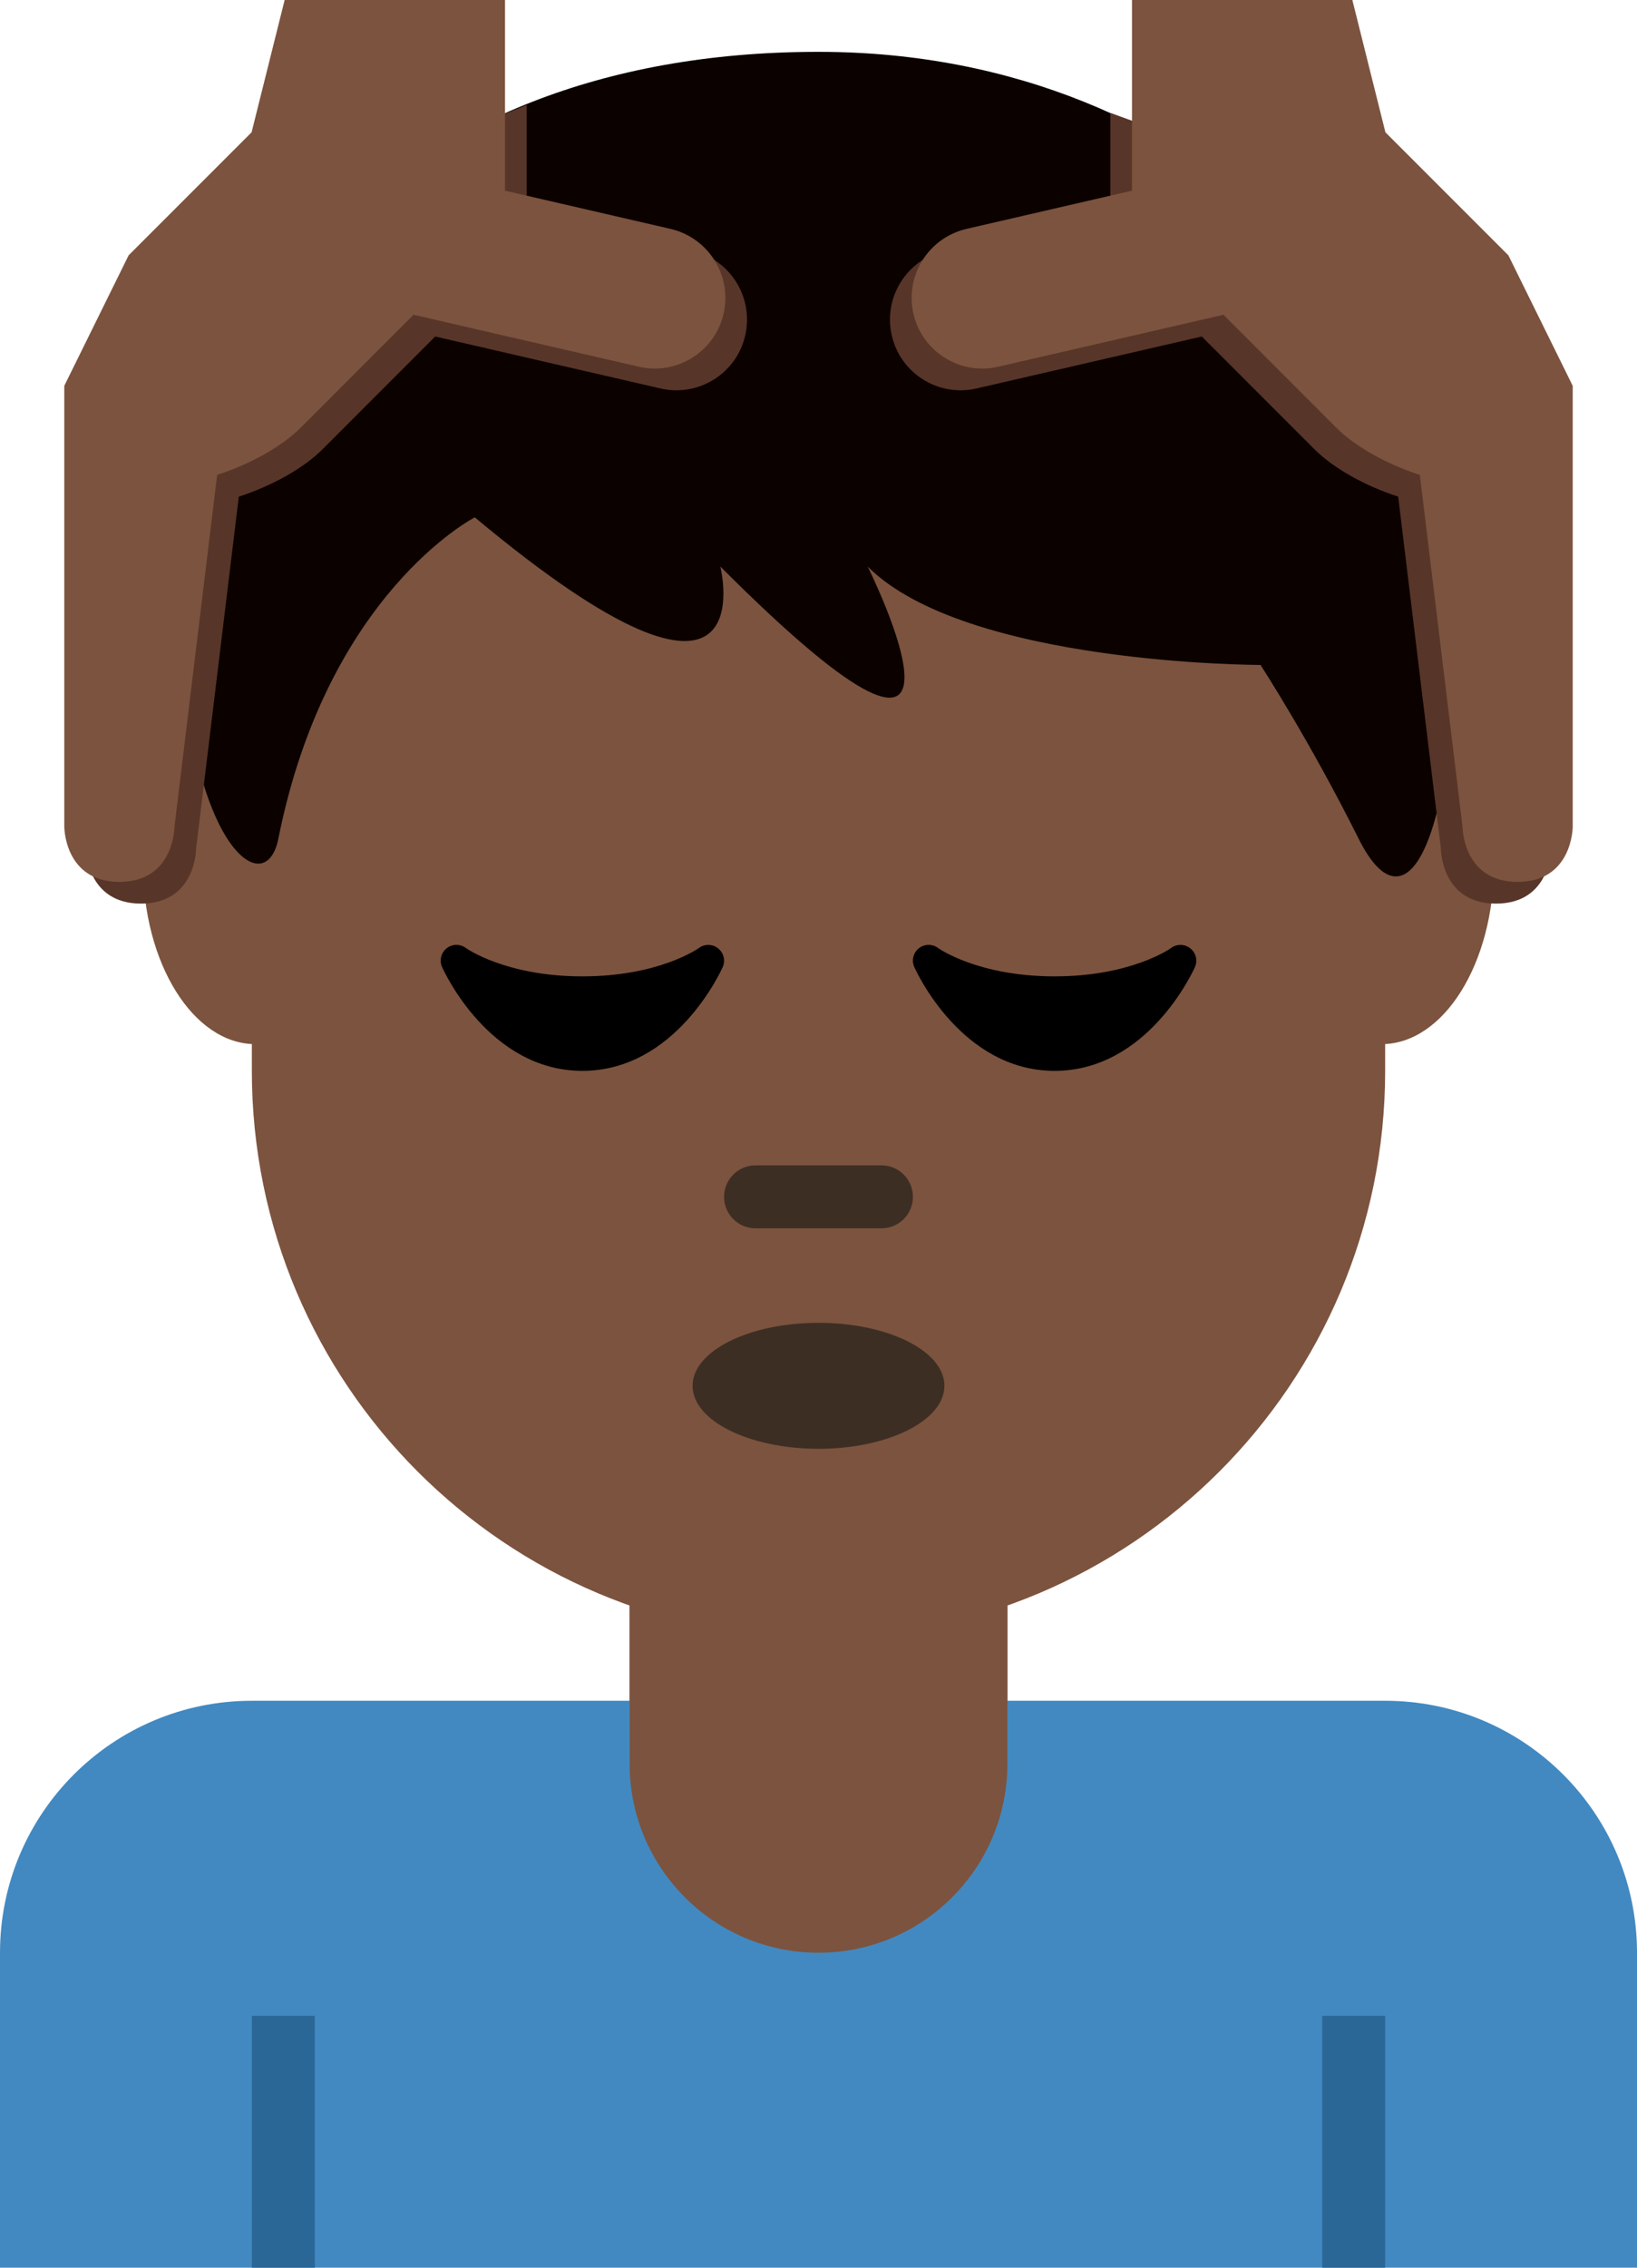<?xml version="1.0" encoding="UTF-8" standalone="no"?>
<svg
   xmlns:dc="http://purl.org/dc/elements/1.1/"
   xmlns:cc="http://creativecommons.org/ns#"
   xmlns:rdf="http://www.w3.org/1999/02/22-rdf-syntax-ns#"
   xmlns:svg="http://www.w3.org/2000/svg"
   xmlns="http://www.w3.org/2000/svg"
   xmlns:sodipodi="http://sodipodi.sourceforge.net/DTD/sodipodi-0.dtd"
   xmlns:inkscape="http://www.inkscape.org/namespaces/inkscape"
   viewBox="0 0 26 36"
   id="svg2"
   version="1.1"
   inkscape:version="0.91 r13725"
   sodipodi:docname="1f486-1f3ff-200d-2642-fe0f.svg"
   width="26"
   height="36">
  <defs
     id="defs34" />
  <sodipodi:namedview
     pagecolor="#ffffff"
     bordercolor="#666666"
     borderopacity="1"
     objecttolerance="10"
     gridtolerance="10"
     guidetolerance="10"
     inkscape:pageopacity="0"
     inkscape:pageshadow="2"
     inkscape:window-width="640"
     inkscape:window-height="480"
     id="namedview32"
     showgrid="false"
     inkscape:zoom="6.5555556"
     inkscape:cx="13"
     inkscape:cy="18"
     inkscape:window-x="0"
     inkscape:window-y="0"
     inkscape:window-maximized="0"
     inkscape:current-layer="svg2" />
  <path
     d="m 10,22 0,6 c 0,1.657 1.343,3 3,3 1.657,0 3,-1.343 3,-3 l 0,-6 -6,0 z"
     id="path4"
     inkscape:connector-curvature="0"
     style="fill:#7c533e" />
  <path
     d="M 22,27 4,27 c -2.209,0 -4,1.791 -4,4 l 0,5 26,0 0,-5 c 0,-2.209 -1.791,-4 -4,-4 z"
     id="path6"
     inkscape:connector-curvature="0"
     style="fill:#4289c1" />
  <path
     d="m 21,32 1,0 0,4 -1,0 z m -17,0 1,0 0,4 -1,0 z"
     id="path8"
     inkscape:connector-curvature="0"
     style="fill:#2a6797" />
  <path
     d="m 10,22 0,6 c 0,1.657 1.343,3 3,3 1.657,0 3,-1.343 3,-3 l 0,-6 -6,0 z"
     id="path10"
     inkscape:connector-curvature="0"
     style="fill:#7c533e" />
  <path
     d="M 4,5.938 4,17 c 0,4.971 4.029,9 9,9 4.971,0 9,-4.029 9,-9 L 22,6.25 4,5.938 Z"
     id="path12"
     inkscape:connector-curvature="0"
     style="fill:#7c533e" />
  <path
     d="m 5.847,13.715 c 0,1.58 -0.8,2.861 -1.788,2.861 -0.988,0 -1.788,-1.281 -1.788,-2.861 0,-1.58 0.801,-2.861 1.788,-2.861 0.987,0 1.788,1.281 1.788,2.861 z m 17.882,0 c 0,1.58 -0.8,2.861 -1.788,2.861 -0.988,0 -1.788,-1.281 -1.788,-2.861 0,-1.58 0.8,-2.861 1.788,-2.861 0.988,0 1.788,1.281 1.788,2.861 z"
     id="path14"
     inkscape:connector-curvature="0"
     style="fill:#7c533e" />
  <path
     d="m 13,0.823 c -7.019,0 -10.139,4.684 -10.139,8.588 0,3.903 1.343,4.986 1.56,3.903 0.78,-3.903 3.12,-5.101 3.12,-5.101 4.68,3.904 3.9,0.781 3.9,0.781 4.679,4.684 2.34,0 2.34,0 1.56,1.562 6.239,1.562 6.239,1.562 0,0 0.78,1.198 1.559,2.759 0.78,1.562 1.56,0 1.56,-3.903 0,-3.905 -3.9,-8.589 -10.139,-8.589 z"
     id="path16"
     inkscape:connector-curvature="0"
     style="fill:#0b0200" />
  <ellipse
     cx="13"
     cy="22"
     rx="2"
     ry="1"
     id="ellipse18"
     style="fill:#3d2e24" />
  <path
     d="m 14,19.5 -2,0 c -0.276,0 -0.5,-0.224 -0.5,-0.5 0,-0.276 0.224,-0.5 0.5,-0.5 l 2,0 c 0.276,0 0.5,0.224 0.5,0.5 0,0.276 -0.224,0.5 -0.5,0.5 z"
     id="path20"
     inkscape:connector-curvature="0"
     style="fill:#3d2e24" />
  <path
     d="m 23.613,4.397 -1.953,-1.953 -0.525,0.619 -3.5,-1.271 0,1.58 -2.63,0.607 c -0.603,0.141 -0.98,0.743 -0.841,1.347 0.138,0.604 0.742,0.98 1.345,0.841 l 3.579,-0.825 1.79,1.791 c 0.3,0.3 0.802,0.581 1.329,0.751 l 0.678,5.586 c 0,0 0,0.875 0.875,0.875 0.875,0 0.875,-0.875 0.875,-0.875 l 0,-7 -1.022,-2.073 z"
     id="path22"
     inkscape:connector-curvature="0"
     style="fill:#583529" />
  <path
     d="M 23.957,4.053 22.004,2.1 21.479,0 l -3.5,0 0,3.027 -2.63,0.607 c -0.603,0.141 -0.98,0.743 -0.841,1.347 0.138,0.604 0.742,0.98 1.345,0.841 l 3.579,-0.825 1.79,1.791 c 0.3,0.3 0.802,0.581 1.329,0.751 l 0.678,5.586 c 0,0 0,0.875 0.875,0.875 0.875,0 0.875,-0.875 0.875,-0.875 l 0,-7 -1.022,-2.072 z"
     id="path24"
     inkscape:connector-curvature="0"
     style="fill:#7c533e" />
  <path
     d="m 2.387,4.397 1.953,-1.953 0.525,0.619 3.5,-1.396 0,1.705 2.63,0.607 c 0.603,0.141 0.98,0.743 0.841,1.347 -0.138,0.604 -0.742,0.98 -1.345,0.841 L 6.912,5.342 5.122,7.133 C 4.822,7.433 4.32,7.714 3.793,7.884 L 3.115,13.47 c 0,0 0,0.875 -0.875,0.875 -0.875,0 -0.875,-0.875 -0.875,-0.875 l 0,-7 1.022,-2.073 z"
     id="path26"
     inkscape:connector-curvature="0"
     style="fill:#583529" />
  <path
     d="M 2.043,4.053 3.996,2.1 4.521,0 l 3.5,0 0,3.027 2.63,0.607 c 0.603,0.141 0.98,0.743 0.841,1.347 -0.138,0.604 -0.742,0.98 -1.345,0.841 L 6.568,4.997 4.778,6.788 c -0.3,0.3 -0.802,0.581 -1.329,0.751 l -0.678,5.586 c 0,0 0,0.875 -0.875,0.875 -0.875,0 -0.875,-0.875 -0.875,-0.875 l 0,-7 1.022,-2.072 z"
     id="path28"
     inkscape:connector-curvature="0"
     style="fill:#7c533e" />
  <path
     d="m 18.906,15.056 c -0.088,-0.071 -0.213,-0.074 -0.305,-0.007 -0.006,0.005 -0.63,0.451 -1.851,0.451 -1.22,0 -1.845,-0.446 -1.85,-0.45 -0.091,-0.068 -0.217,-0.067 -0.306,0.004 -0.089,0.071 -0.119,0.193 -0.073,0.297 0.03,0.068 0.751,1.649 2.229,1.649 1.479,0 2.199,-1.581 2.229,-1.648 0.046,-0.104 0.016,-0.225 -0.073,-0.296 z m -7.5,0 C 11.318,14.985 11.193,14.982 11.101,15.049 11.095,15.054 10.471,15.5 9.25,15.5 8.03,15.5 7.405,15.054 7.4,15.05 7.309,14.982 7.183,14.983 7.094,15.054 7.005,15.125 6.975,15.247 7.021,15.351 7.051,15.419 7.772,17 9.25,17 c 1.479,0 2.199,-1.581 2.229,-1.648 0.045,-0.104 0.016,-0.225 -0.073,-0.296 z"
     id="path30"
     inkscape:connector-curvature="0" />
</svg>
